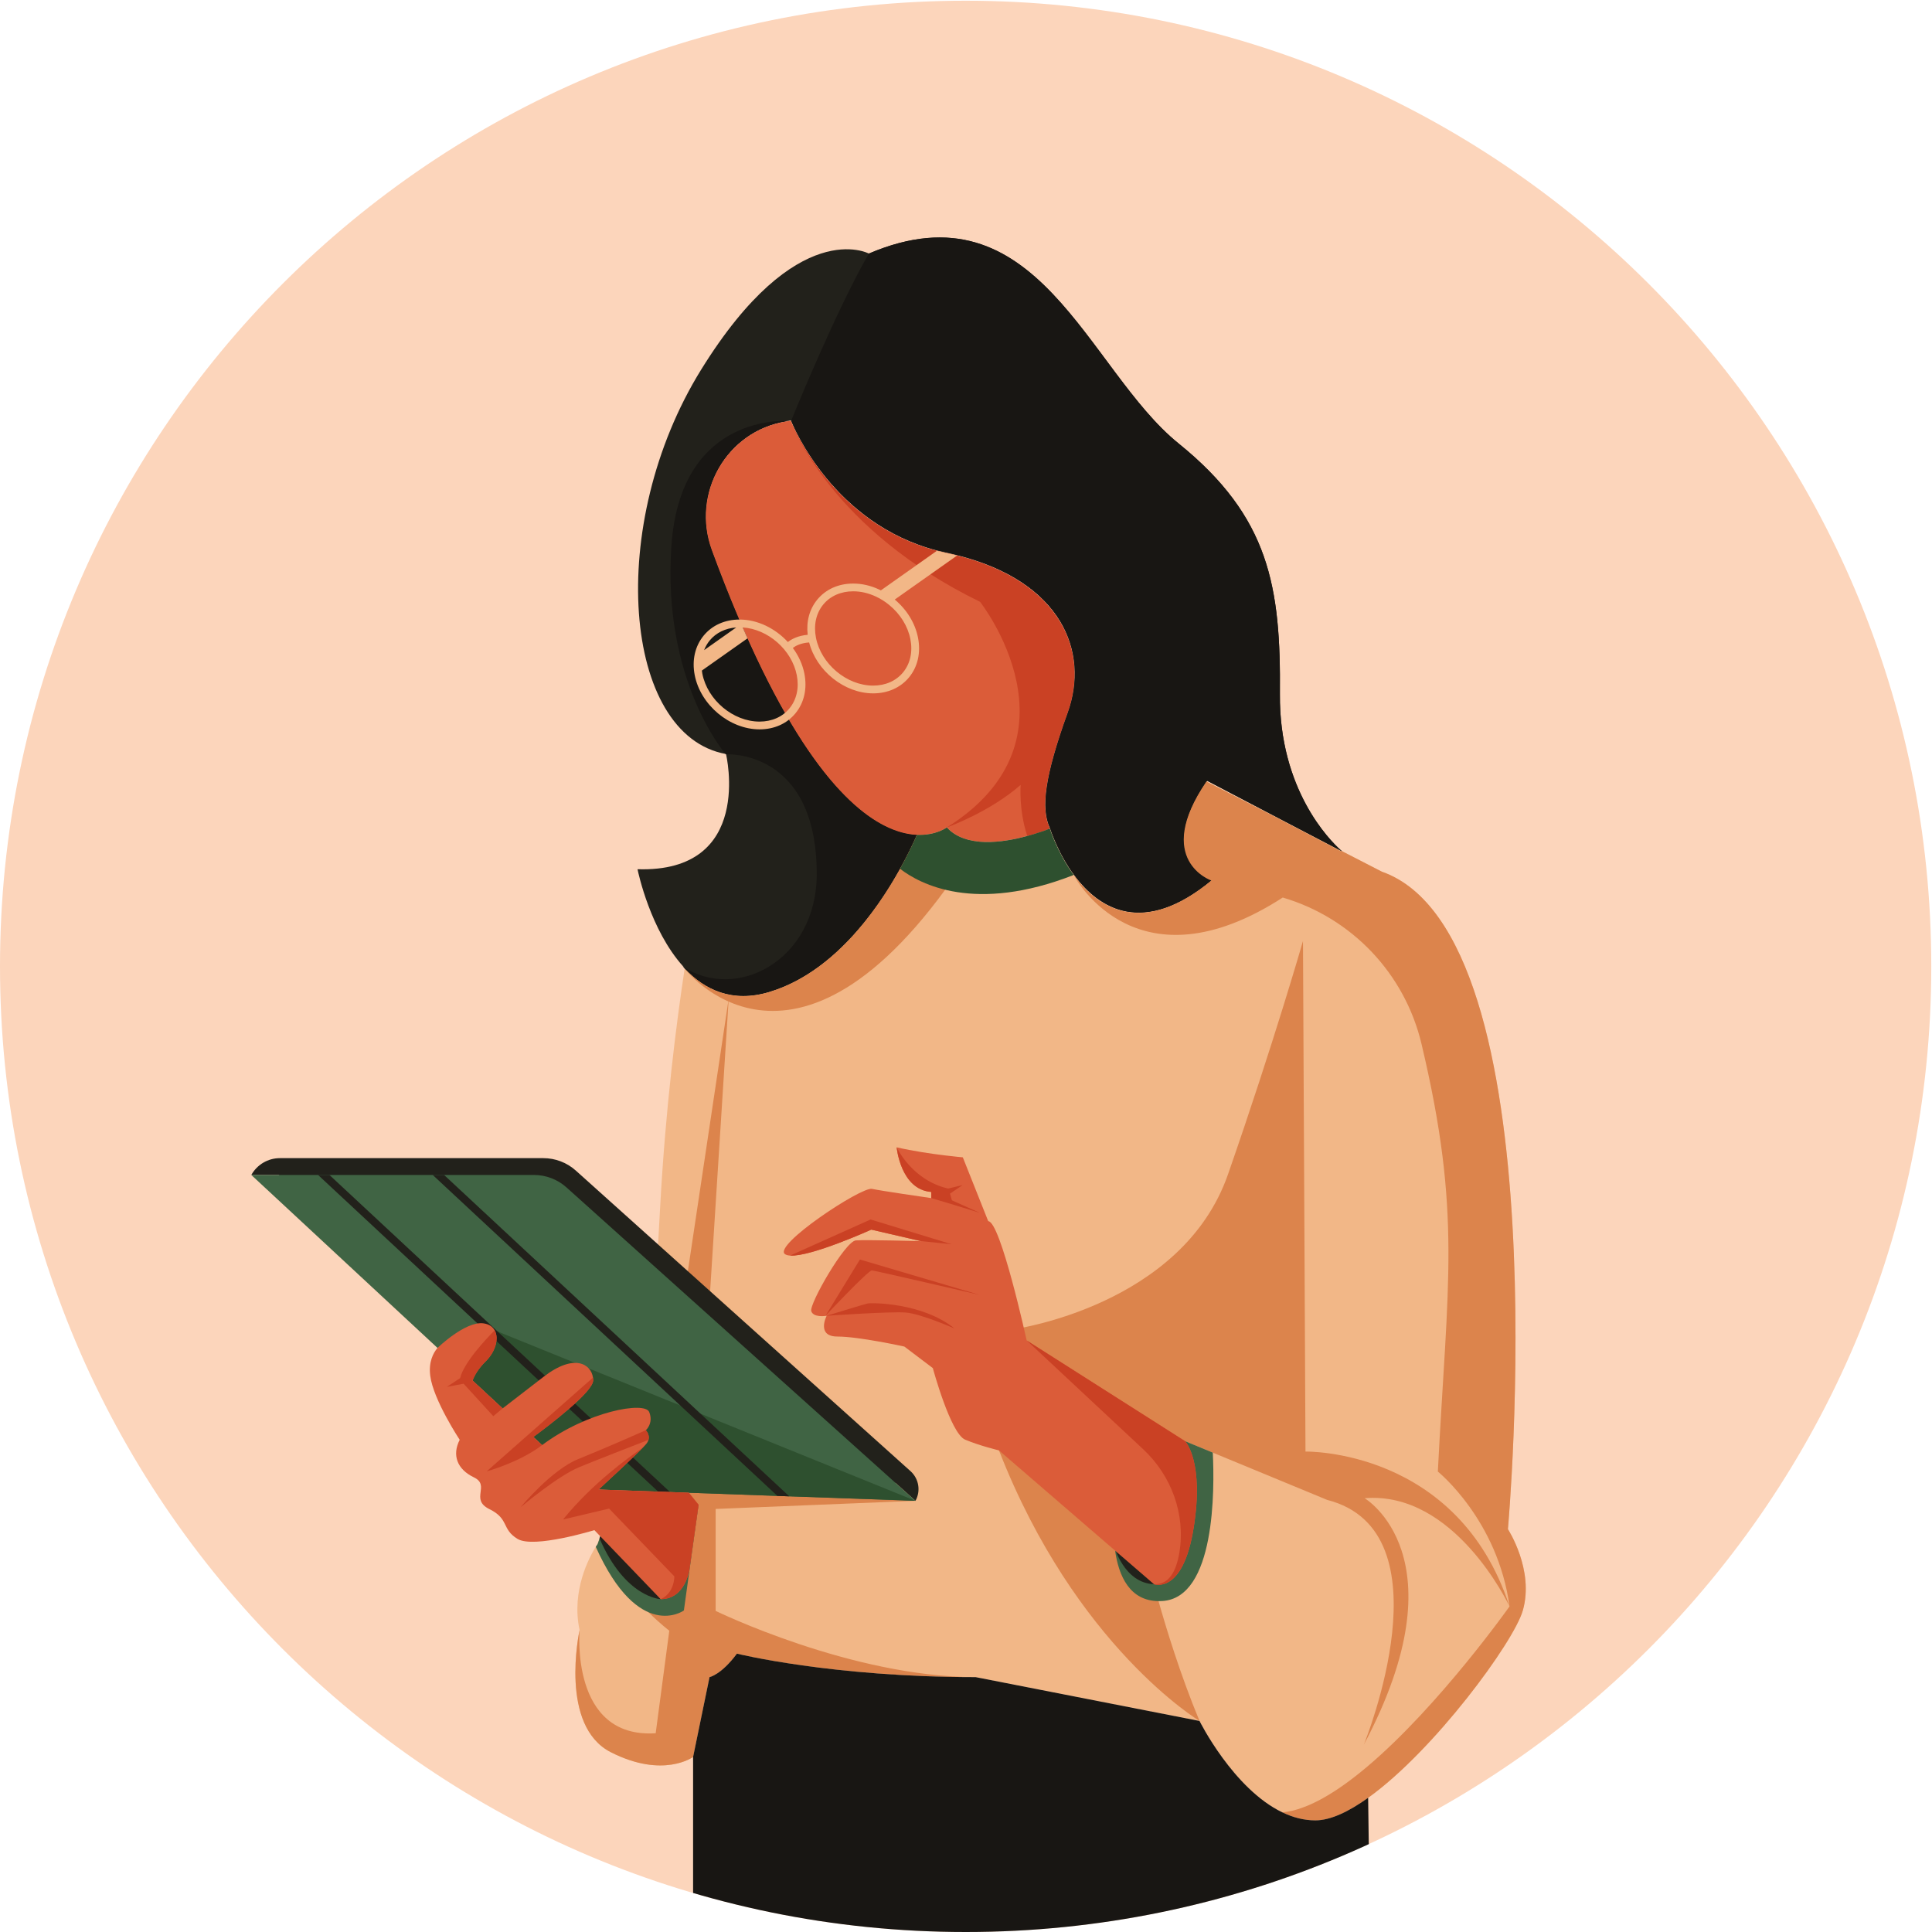 <?xml version="1.0" encoding="UTF-8" standalone="no"?>
<svg
   xmlns:dc="http://purl.org/dc/elements/1.1/"
   xmlns:cc="http://creativecommons.org/ns#"
   xmlns:rdf="http://www.w3.org/1999/02/22-rdf-syntax-ns#"
   xmlns:svg="http://www.w3.org/2000/svg"
   xmlns="http://www.w3.org/2000/svg"
   viewBox="0 0 2482.253 2482.253"
   height="2482.253"
   width="2482.253"
   xml:space="preserve"
   id="svg2"
   version="1.1"><defs
     id="defs6"><clipPath
       id="clipPath24"
       clipPathUnits="userSpaceOnUse"><path
         id="path22"
         d="M 18616.9,9308.43 C 18616.9,4167.5 14449.4,0 9308.47,0 4167.55,0 0,4167.5 0,9308.43 c 0,5140.87 4167.55,9308.47 9308.47,9308.47 5140.93,0 9308.43,-4167.6 9308.43,-9308.47 z" /></clipPath></defs><g
     transform="matrix(1.333,0,0,-1.333,0,2482.253)"
     id="g10"><g
       transform="scale(0.1)"
       id="g12"><g
         transform="scale(1.142)"
         id="g14"><path
           id="path16"
           style="fill:#fcd5bb;fill-opacity:1;fill-rule:nonzero;stroke:none"
           d="M 16300,8149.98 C 16300,3648.85 12651.2,0 8150.02,0 3648.89,0 0,3648.85 0,8149.98 0,12651.1 3648.89,16300 8150.02,16300 12651.2,16300 16300,12651.1 16300,8149.98" /></g><g
         id="g18"><g
           clip-path="url(#clipPath24)"
           id="g20"><path
             id="path26"
             style="fill:#f2b787;fill-opacity:1;fill-rule:nonzero;stroke:none"
             d="m 14677.4,3098 c -87.5,-303.5 -852.3,-1347 -1490.6,-1804.3 -187.2,-134.2 -363.3,-217.7 -508.7,-217.7 -111.4,0 -218.1,28.9 -317.9,77.1 -474.2,227.4 -798.6,881.1 -798.6,881.1 L 9403.72,2456.6 C 8015.61,2456.6 7102.75,2683 7102.75,2683 6951.9,2479.3 6838.69,2456.6 6838.69,2456.6 l -158.33,-769.4 c 0,0 -286.75,-211.2 -792.18,45.3 -498.44,252.9 -307.19,1151.5 -301.96,1176.5 0,0.2 0.25,0.2 0.25,0.5 -82.78,381.2 97,709.1 155.84,802.8 10.97,17.5 17.71,27 17.71,27 6.23,18.7 12.46,36.6 18.7,53.8 2.49,6.8 4.98,13.5 7.73,20.2 0.75,2.5 1.74,5 2.74,7.5 2.74,7 5.49,13.7 8.23,20.5 2,4.7 3.99,9.4 5.98,13.9 5.74,14.2 11.97,27.7 18.2,40.9 4,8.7 8.23,17.5 12.22,25.7 0.75,1 1.25,2 1.75,3 2.24,4.5 4.24,8.7 6.48,13 0.75,1 1.25,2.2 1.75,3.2 7.48,14.2 15.21,27.7 22.69,40.6 0,0.5 0.25,0.8 0.5,1 8.47,14.3 16.7,27.5 25.18,40.2 0.5,1 1.25,2 2,3 4.24,6.2 8.47,12.2 12.46,17.9 v 0.3 c 10.23,14.2 20.45,27.4 30.67,39.6 3.74,4.5 7.23,8.8 10.72,12.7 6.49,7.5 13.22,14.5 19.45,21.2 l 9.98,10 c 13.71,13.5 27.18,25.2 40.14,35.4 4.24,3.5 8.48,6.8 12.72,10 8.48,6.2 16.95,12 24.94,17 4.23,2.4 8.22,4.9 11.96,7.2 3.99,2.5 7.98,4.5 11.72,6.5 7.48,4 14.96,7.7 21.94,10.7 3.5,1.7 6.98,3.2 10.23,4.5 3.49,1.5 6.73,2.7 9.97,3.7 3.25,1.3 6.23,2.3 9.23,3.3 0.25,0.2 0.74,0.2 1.24,0.5 5.49,1.7 10.48,3.2 15.21,4.4 1.5,0.3 3.25,0.8 4.49,1 3,0.8 5.99,1.5 8.73,2 18.95,3.8 29.92,3.5 29.92,3.5 0,0 0.25,4.3 1,12.5 1.5,19.7 4.74,63.1 9.72,128.2 0.25,6.4 0.75,13.4 1.25,20.4 0.5,5.2 0.75,10.7 1.25,16.2 1.24,18.5 2.74,38.4 3.99,59.6 4.73,62.8 9.72,137.4 15.71,223.2 0.74,11.9 1.74,24.2 2.74,36.6 1.99,29.9 3.99,61.1 6.23,93.8 0.25,5.7 0.75,11.4 1.25,17.2 3.74,57.3 7.98,118.2 12.21,183 3.5,53.6 7.24,110 10.98,168.6 3.24,48.1 6.48,98 9.72,149.3 2,31.7 3.99,63.9 5.99,96.8 17.7,278 37.15,598.2 57.6,953.2 4.48,75.3 8.97,152.4 13.21,231.2 6.98,120.2 13.72,244.1 20.7,371.5 51.11,940 154.84,1755.39 235.63,2287.75 0,0 0.25,-0.5 0.99,-1.25 193.25,-204.71 458.06,-331.63 813.13,-225.16 607.66,182.28 1029.55,769.74 1261.94,1187.86 73.06,131.9 127.42,246.9 162.83,327.2 184.01,-8 288.24,71.5 288.24,71.5 75.3,-83.2 181.53,-122.9 296.97,-135.6 162.33,-18.2 342.11,15.7 478.25,53.1 46.13,12.5 87.02,25.4 120.68,36.9 1,0.3 2,0.5 3,1 29.4,8.5 59.6,19.5 90,33.2 1.3,0.5 2.3,1 3.5,1.5 0,0 71.3,-232.2 230.2,-448.4 0,0 0,-0.2 0.2,-0.5 0.2,-0.5 0.7,-0.7 0.7,-1.2 2.5,-3 4.8,-6.5 7.3,-9.5 236.1,-314.9 659.3,-586.94 1319,-42.4 0,0 -566.2,194.5 -47.6,954.3 l 641.8,-329.7 666.3,-349 c -1.8,1.5 -8.3,6.7 -19,16.2 l 401.7,-206.5 C 15054.4,9608.66 14534,3882.7 14534,3882.7 c 0,0 256.4,-392.5 143.4,-784.7" /><path
             id="path28"
             style="fill:#dc844c;fill-opacity:1;fill-rule:nonzero;stroke:none"
             d="M 6818.13,5762.9 7023.85,8998.33 6565.65,5940.5 Z" /><path
             id="path30"
             style="fill:#dc844c;fill-opacity:1;fill-rule:nonzero;stroke:none"
             d="M 9403.72,2456.6 C 8015.61,2456.6 7102.75,2683 7102.75,2683 6951.9,2479.3 6838.69,2456.6 6838.69,2456.6 l -158.33,-769.4 c 0,0 -286.75,-211.2 -792.18,45.3 -498.44,252.9 -307.19,1151.5 -301.96,1176.5 0,0.2 0.25,0.2 0.25,0.5 0,0 -94.5,-1047.6 733.33,-993.9 l 131.16,988.6 c 0,0 -87.28,65.8 -201.23,178.3 -162.57,160.3 -378.76,415.9 -471.01,710.6 2.49,6.8 4.98,13.5 7.73,20.2 0.75,2.5 1.74,5 2.74,7.5 2.74,7 5.49,13.7 8.23,20.5 2,4.7 3.99,9.4 5.98,13.9 5.74,14.2 11.97,27.7 18.2,40.9 4,8.7 8.23,17.5 12.22,25.7 0.75,1 1.25,2.2 1.5,3.2 2.49,4.5 4.49,8.8 6.73,12.8 0.75,1 1.25,2.2 1.75,3.2 7.48,14.2 14.96,27.9 22.69,40.6 0,0.5 0.25,0.8 0.5,1 8.22,14.3 16.7,27.7 25.18,40.2 0.5,1 1.25,2 2,3 4.24,6.2 8.22,12.2 12.46,18.2 10.23,14.2 20.45,27.4 30.67,39.6 3.74,4.5 7.23,8.8 10.72,12.7 6.49,7.5 13.22,14.5 19.45,21.2 l 9.98,10 c 13.71,13.5 27.18,25.2 40.14,35.4 4.24,3.5 8.48,6.8 12.72,10 8.48,6.2 16.95,12 24.94,17 4.23,2.4 8.22,4.9 11.96,7.2 3.99,2.5 7.98,4.5 11.72,6.5 7.48,4 14.96,7.7 21.94,10.7 3.5,1.7 6.98,3.2 10.23,4.5 3.49,1.5 6.73,2.7 9.97,3.7 3.25,1.3 6.23,2.3 9.23,3.3 0.25,0.2 0.74,0.2 1.24,0.5 5.49,1.7 10.48,3.2 15.21,4.4 1.5,0.3 3.25,0.8 4.49,1 3,0.8 5.99,1.5 8.73,2 18.95,3.8 29.92,3.5 29.92,3.5 0,0 0.25,4.3 1,12.5 1.5,19.7 4.74,63.1 9.72,128.2 0.25,6.4 0.75,13.4 1.25,20.4 12.47,5 24.93,10 37.65,14.7 7.73,3.3 15.71,6.2 23.69,9 263.06,98.2 571.01,160.8 784.2,196.2 33.91,5.8 65.57,10.5 94,15 102.98,15.2 167.31,22.2 167.31,22.2 l 953.25,-314.2 561.78,-185.3 -1925.95,-78.3 V 3095 c 0,0 1307.08,-638.4 2505.93,-638.4" /><path
             id="path32"
             style="fill:#dc844c;fill-opacity:1;fill-rule:nonzero;stroke:none"
             d="m 13152.9,4181.1 c 0,0 955,-562 -7.7,-2375.8 14.9,36.9 831.5,2057.4 -353.6,2359.6 l -1102.1,455.6 -266.6,110.2 -300.4,-1378.4 c 0,0 15.4,-60.8 44.1,-163.1 67.3,-239.6 208,-707.1 395,-1155 0,0 -1194.4,716.4 -1932.96,2607.7 l 144.62,1168.7 c 0,0 1621.54,224.9 2063.14,1493.1 441.5,1268.4 722.3,2247.86 722.3,2247.86 l 24.2,-4920.86 c 0,0 1468.7,31.9 1966.6,-1492.6 -15.7,32.7 -534.9,1114.1 -1396.6,1043" /><g
             transform="scale(1.035)"
             id="g34"><path
               id="path36"
               style="fill:#22211b;fill-opacity:1;fill-rule:nonzero;stroke:none"
               d="m 11238.1,10716.6 c -501.2,-734.3 46,-922.26 46,-922.26 -637.6,-526.29 -1046.6,-263.38 -1274.8,40.97 -159.03,212.09 -230.35,444.09 -230.35,444.09 -87.27,184.1 -48.42,484.4 164.87,1075.3 205.78,570.6 -58.37,1222.7 -1028.29,1467.3 -34.22,8.9 -69.4,16.8 -105.31,24.6 -28.2,6 -55.91,12.5 -82.9,19.5 -961.49,248.2 -1336.22,1149.7 -1359.58,1207.8 -0.73,1.9 -0.97,2.9 -0.97,2.9 -4.58,-0.5 -9.16,-1.3 -13.49,-2 -10.86,-1.2 -21.46,-2.9 -31.82,-4.6 -554.96,-89.1 -884.86,-671.1 -690.64,-1198.3 92.78,-251.9 183.88,-480.3 273.27,-687.3 19.76,-45.8 39.53,-90.6 59.04,-134.2 505.09,-1128.5 950.42,-1581.3 1278.14,-1746.1 7.96,-4.1 15.91,-8 23.63,-11.6 15.65,-7.2 31.08,-14 46.02,-20 7.71,-3.2 15.18,-6 22.41,-8.7 14.7,-5.5 29.16,-10.6 43.37,-14.7 5.55,-1.9 10.85,-3.4 16.15,-4.8 29.64,-8.4 57.83,-14.5 84.58,-18.3 16.63,-2.7 32.53,-4.4 47.96,-5.3 5.29,-0.5 10.6,-0.7 15.91,-1 -142.67,-323.39 -604.63,-1232.59 -1376.95,-1464.17 -343.87,-103.13 -600.04,20.24 -786.79,218.81 -6.02,6.51 -12.05,13.01 -17.35,19.52 -302.91,337.37 -415.93,868 -422.92,901.49 -0.24,0.49 -0.24,1.21 -0.24,1.69 1089.94,-34.22 823.9,1072.86 823.9,1072.86 -961.25,171.5 -1124.4,2137.2 -231.82,3579 892.58,1442 1562.26,1081.5 1562.26,1081.5 1570.45,669.4 2034.11,-1081.5 2883.81,-1768.1 849.7,-686.5 952.5,-1338.8 943.9,-2334.6 -7.5,-888.7 463.6,-1360.3 564.6,-1451.4 0.2,0 0.2,0 0.2,-0.2 10.3,-9.2 16.6,-14.2 18.4,-15.7 l -644,337.4 -617.1,323.1 c -1,-1.4 -2.2,-3.1 -3.1,-4.5" /></g><path
             id="path38"
             style="fill:#181613;fill-opacity:1;fill-rule:nonzero;stroke:none"
             d="m 8837.96,10574.9 c -147.62,-334.6 -625.62,-1275.43 -1424.77,-1515.06 -355.82,-106.71 -620.88,20.95 -814.12,226.41 -6.23,6.74 -12.47,13.47 -17.95,20.2 513.4,-343.6 1290.86,54.86 1290.86,890.45 0,1209.5 -876.2,1154.2 -876.2,1154.2 0,0 -615.39,701.2 -524.38,2010.7 84.53,1218.1 1008.36,1209.1 1137.28,1201.9 -11.23,-1.3 -22.2,-3 -32.92,-4.8 -574.24,-92.2 -915.6,-694.4 -714.63,-1240 96,-260.5 190.26,-496.9 282.76,-711.1 20.45,-47.4 40.9,-93.7 61.09,-138.9 522.63,-1167.7 983.43,-1636.2 1322.54,-1806.8 8.23,-4.2 16.46,-8.2 24.44,-11.9 16.2,-7.5 32.16,-14.5 47.62,-20.7 7.98,-3.3 15.71,-6.2 23.19,-9 15.21,-5.7 30.17,-11 44.88,-15.2 5.74,-2 11.22,-3.5 16.71,-5 30.67,-8.7 59.84,-15 87.52,-18.9 17.2,-2.8 33.66,-4.5 49.62,-5.5 5.48,-0.5 10.97,-0.8 16.46,-1" /><path
             id="path40"
             style="fill:#f2b787;fill-opacity:1;fill-rule:nonzero;stroke:none"
             d="m 12936.5,10410.1 -666.3,349 647.1,-332.6 c 0.2,0 0.2,0 0.2,-0.2 10.7,-9.5 17.2,-14.7 19,-16.2" /><path
             id="path42"
             style="fill:#db5c39;fill-opacity:1;fill-rule:nonzero;stroke:none"
             d="m 10289.2,11749.1 c -39.2,-108.5 -72.6,-207.5 -100.8,-297.8 -130.1,-420.1 -144.1,-658 -69.8,-814.8 -1.2,-0.5 -2.2,-1 -3.5,-1.5 -10.5,-4.3 -42.6,-17.2 -90,-33.2 -1,-0.5 -2,-0.7 -3,-1 -121.93,-41.4 -340.6,-103 -543.32,-94.2 -136.14,5.7 -265.06,43.1 -352.58,139.8 0,0 -104.23,-79.5 -288.24,-71.5 -86.53,3.7 -191,26.9 -310.44,87.2 -411.67,207 -1002.87,853.6 -1666.39,2656.8 -200.97,545.6 140.39,1147.8 714.63,1240 15.21,2.5 30.92,4.8 46.88,6.8 0,0 400.95,-1042.3 1493.59,-1272.9 127.16,-27 243.86,-60.1 349.83,-98.8 805.94,-294.2 1017.84,-904.9 823.14,-1444.9" /><path
             id="path44"
             style="fill:#22211b;fill-opacity:1;fill-rule:nonzero;stroke:none"
             d="M 8775.9,4441.9 5550.14,7338.8 c -86.05,77.3 -197.63,120 -313.28,120 H 2697.78 c -114.43,0 -219.86,-62.1 -275.43,-162.1 v 0 h 264.47 L 5772.84,4429.6 8632.19,4328 8823.8,4156 v 0 c 52.67,94.8 32.8,213.4 -47.9,285.9" /><path
             id="path46"
             style="fill:#406444;fill-opacity:1;fill-rule:nonzero;stroke:none"
             d="m 8823.74,4155.9 -1216.31,43.4 -114.2,4 h -0.25 l -853.52,30.4 -181.02,6.5 -114.45,4 -661.27,23.4 -1340.49,1245.5 -125.42,116.5 -1794.55,1667.1 h 2724.52 c 115.65,0 227.22,-42.7 313.27,-120 L 8823.74,4155.9" /><path
             id="path48"
             style="fill:#2e502f;fill-opacity:1;fill-rule:nonzero;stroke:none"
             d="m 8823.74,4155.9 -1216.31,43.4 -114.2,4 h -0.25 l -853.52,30.4 -181.02,6.5 -114.45,4 -661.27,23.4 -1340.49,1245.5 425.63,286.5 4055.88,-1643.7" /><path
             id="path50"
             style="fill:#22211b;fill-opacity:1;fill-rule:nonzero;stroke:none"
             d="m 7607.43,4199.3 -114.2,4 h -0.25 l -3322.3,3093.4 h 109.71 L 7607.43,4199.3" /><path
             id="path52"
             style="fill:#22211b;fill-opacity:1;fill-rule:nonzero;stroke:none"
             d="m 6458.44,4240.2 -114.45,4 -3278.42,3052.5 h 109.72 L 6458.44,4240.2" /><path
             id="path54"
             style="fill:#ca4124;fill-opacity:1;fill-rule:nonzero;stroke:none"
             d="m 10289.2,11749.1 c -220.7,-611.5 -260.9,-922.1 -170.6,-1112.6 -1.2,-0.5 -2.2,-1 -3.5,-1.5 -30.4,-13.7 -60.6,-24.7 -90,-33.2 -1,-0.5 -2,-0.7 -3,-1 -33.66,-11.5 -74.55,-24.4 -120.68,-36.9 -83.28,251.4 -64.08,492.5 -64.08,492.5 -294.23,-258.6 -695.18,-404.2 -710.64,-409.7 1362.2,854.5 319.41,2174.3 319.41,2174.3 -1427.51,696.2 -1800.53,1680.8 -1822.47,1741.7 24.18,-60.1 411.92,-992.9 1406.81,-1249.7 27.93,-7.3 56.6,-14 85.78,-20.2 37.15,-8 73.56,-16.2 108.96,-25.5 1003.61,-253.1 1276.91,-927.8 1064.01,-1518.2" /><path
             id="path56"
             style="fill:#f2b787;fill-opacity:1;fill-rule:nonzero;stroke:none"
             d="m 8703.94,12140.5 c -67.51,-82 -169.83,-127.1 -288.13,-127.1 -254.22,0 -501.51,207.1 -551.26,461.7 -23.93,121.8 1.15,235.4 70.62,319.9 67.51,82 169.85,127.2 288.15,127.2 72.76,0 145.58,-16.6 216.6,-49.5 45.33,-20.6 88.82,-47.9 129.32,-81 107.9,-87.8 180.91,-205.3 205.58,-330.9 23.85,-122.1 -1.33,-235.9 -70.88,-320.3 z m -1094.99,-346.9 c -67.52,-82 -169.83,-127.1 -288.1,-127.1 -254.24,0 -501.6,207.1 -551.4,461.6 -2,10.2 -3.14,20.3 -4.45,30.3 l 439.98,310.5 c -15.32,34.3 -30.8,69.4 -46.31,105 243.31,-15.6 473.31,-215.7 521.12,-460.1 23.86,-122 -1.29,-235.7 -70.84,-320.2 z m -768.64,654.7 c 61.21,74.3 151.18,118 255.55,125.5 l -309.44,-218.7 c 13.13,33.7 30.83,65.1 53.89,93.2 z m 1783.91,394.6 600.97,424.4 c -35.4,9.3 -71.81,17.5 -108.96,25.5 -29.18,6.2 -57.85,12.9 -85.78,20.2 l -540.31,-381.7 c -6.33,3.1 -12.59,6.5 -18.98,9.4 -80.77,37.4 -164.16,56.3 -247.84,56.3 -141.08,0 -263.93,-54.9 -345.92,-154.5 -75.65,-92 -107.55,-211.2 -92.48,-339.4 -94.47,-8.2 -156.06,-42.1 -191.16,-69.5 -120.69,131 -291.41,216.6 -465.37,216.6 -141.03,0 -263.85,-54.8 -345.84,-154.4 -84.02,-102.1 -114.75,-237.7 -86.51,-382 56.32,-287.9 336.6,-522.1 624.81,-522.1 141.04,0 263.86,54.8 345.85,154.4 84.02,102 114.74,237.7 86.5,382 -17.57,89.8 -56.95,174.4 -111.55,248.3 26.66,20.4 76.43,47.5 157.21,53 69.78,-273.3 339.36,-490.8 616.95,-490.8 141.06,0 263.9,54.8 345.87,154.3 84.04,102.1 114.77,237.8 86.54,382.2 -27.42,139.7 -107,269.7 -224,367.8" /><g
             transform="scale(1.035)"
             id="g58"><path
               id="path60"
               style="fill:#181613;fill-opacity:1;fill-rule:nonzero;stroke:none"
               d="m 11238.1,10716.6 c -501.2,-734.3 46,-922.26 46,-922.26 -637.6,-526.29 -1046.6,-263.38 -1274.8,40.97 -159.03,212.09 -230.35,444.09 -230.35,444.09 -87.27,184.1 -48.42,484.4 164.87,1075.3 205.78,570.6 -58.37,1222.7 -1028.29,1467.3 -34.22,8.9 -69.4,16.8 -105.31,24.6 -28.2,6 -55.91,12.5 -82.9,19.5 -961.49,248.2 -1336.22,1149.7 -1359.58,1207.8 0,0 412.3,1018.6 723.65,1556.7 1570.45,669.4 2034.11,-1081.5 2883.81,-1768.1 849.7,-686.5 952.5,-1338.8 943.9,-2334.6 -7.5,-888.7 463.6,-1360.3 564.6,-1451.4 0.2,0 0.2,0 0.2,-0.2 10.3,-9.2 16.6,-14.2 18.4,-15.7 l -644,337.4 -617.1,323.1 c -1,-1.4 -2.2,-3.1 -3.1,-4.5" /></g><path
             id="path62"
             style="fill:#406444;fill-opacity:1;fill-rule:nonzero;stroke:none"
             d="m 11689.5,4620.5 -266.6,110.2 -300.4,-1378.4 -374.8,323.6 c 35.2,-245.1 140.9,-484.2 418.9,-486.7 12,-0.2 24.2,0.3 36.9,1 511.7,31.9 503.4,1076.7 486,1430.3" /><path
             id="path64"
             style="fill:#22211b;fill-opacity:1;fill-rule:nonzero;stroke:none"
             d="m 10738.1,3720.3 c 0,0 94.7,-356.8 384.4,-368 289.6,-11.2 247.5,1164.2 247.5,1164.2 l -631.9,-796.2" /><path
             id="path66"
             style="fill:#db5c39;fill-opacity:1;fill-rule:nonzero;stroke:none"
             d="m 11504.5,3892.9 c -103.8,-645.1 -382,-540.6 -382,-540.6 l -374.8,323.6 -1119.06,966 c 0,0 -185.52,44.4 -326.4,103.7 -140.88,59.4 -311.18,689.5 -311.18,689.5 l -274.54,207.7 c 0,0 -437.35,96.5 -645.06,96.5 -79.29,0 -112.95,29.2 -124.42,65.3 -14.96,45.4 5.73,101.5 15.96,124.4 2.74,6.8 4.74,10.5 4.74,10.5 0,0 -0.5,0 -1.75,-0.2 -7.48,-1.3 -36.9,-5.3 -67.82,-2.3 -2,0 -3.99,0.3 -5.99,0.8 -31.42,3.7 -62.83,15.9 -72.8,46.1 -22.2,66.8 326.14,674.7 430.12,682.2 103.73,7.5 630.1,-7.5 630.1,-7.5 0,0 -0.5,0 -1.25,0.3 l -1.5,0.2 -478.99,110.7 c 0,0 -581.73,-263.3 -782.45,-250.1 -20.2,1.3 -36.41,5.5 -48.13,13 -126.16,81.6 734.08,652.3 837.81,630.1 l 0.75,-0.2 c 95.5,-20.2 485.98,-76.6 558.54,-87.1 l 11.71,-1.7 v 59.3 c -296.47,22.2 -333.62,430.2 -333.62,430.2 158.58,-36.7 334.87,-62.1 461.79,-77.6 104.72,-12.9 175.79,-18.9 175.79,-18.9 l 244.86,-615.4 c 118.44,0 370.53,-1149.3 370.53,-1149.3 l 1416.76,-901.1 110.7,-70.3 0.3,-0.3 c 8.7,-9.4 182.8,-208.2 81.3,-837.5" /><path
             id="path68"
             style="fill:#ca4124;fill-opacity:1;fill-rule:nonzero;stroke:none"
             d="m 9171.58,6629 -293.23,29.9 -1.5,0.2 -478.99,110.7 c 0,0 -581.73,-263.3 -782.45,-250.1 l 775.72,347.9 780.45,-238.6" /><path
             id="path70"
             style="fill:#ca4124;fill-opacity:1;fill-rule:nonzero;stroke:none"
             d="m 8976.09,7073.8 v 59.3 c -296.47,22.2 -333.62,430.2 -333.62,430.2 0,0 145.87,-317.7 496.45,-397.5 l 139.13,33.4 -121.18,-82.3 17.95,-64.5 270.05,-121 c -17.21,5.3 -291.99,90.8 -468.78,142.4" /><path
             id="path72"
             style="fill:#ca4124;fill-opacity:1;fill-rule:nonzero;stroke:none"
             d="m 7957.9,5941.6 330.38,540.1 1153.69,-340.9 c 0,0 -1004.24,233.4 -1038.32,236 -34.09,2.6 -445.75,-435.2 -445.75,-435.2" /><path
             id="path74"
             style="fill:#ca4124;fill-opacity:1;fill-rule:nonzero;stroke:none"
             d="m 7967.74,5939.5 c 0,0 356.03,109.6 393.72,118.3 37.69,8.7 530.56,8.7 837.88,-240.7 0,0 -321.82,142.1 -469.68,153.7 -147.86,11.6 -761.92,-31.3 -761.92,-31.3" /><path
             id="path76"
             style="fill:#ca4124;fill-opacity:1;fill-rule:nonzero;stroke:none"
             d="m 11504.5,3892.9 c -103.8,-645.1 -382,-540.6 -382,-540.6 146.9,-7.4 215.9,129.9 244.8,304.3 60.9,367.8 -75.2,740.9 -347.6,995.4 L 9895.44,5702.1 11422.9,4730.7 c 0,0 185.6,-192.8 81.6,-837.8" /><path
             id="path78"
             style="fill:#406444;fill-opacity:1;fill-rule:nonzero;stroke:none"
             d="M 6733.22,4118 6591.59,3099 c 0,0 -433.37,-313.7 -849.28,613.3 10.97,17.5 17.71,27 17.71,27 6.23,18.7 12.46,36.6 18.7,53.8 27.43,74.8 57.35,136.9 87.77,188.5 l 866.73,136.4" /><path
             id="path80"
             style="fill:#22211b;fill-opacity:1;fill-rule:nonzero;stroke:none"
             d="m 6367.92,3208.2 c 0,0 -341.11,11.6 -589.2,584.9 l 48.89,142.5 540.31,-727.4" /><path
             id="path82"
             style="fill:#db5c39;fill-opacity:1;fill-rule:nonzero;stroke:none"
             d="m 6733.22,4118 -88.02,-619.6 c 0,0 -35.91,-290.2 -277.28,-290.2 l -639.07,665.2 c 0,0 -583.97,-179.5 -740.31,-84.7 -156.59,94.5 -78.3,192.2 -270.8,286.9 -192.49,94.6 12.97,228.2 -150.1,306.5 -163.07,78.3 -211.94,215.2 -136.89,362 0,0 -254.34,384.8 -283.76,616.4 -17.2,134.4 28.67,220.7 69.82,269.1 0,0 269.04,261 443.34,236.9 53.36,-7.5 88.51,-32.2 107.71,-66.9 44.14,-78.8 6.74,-207.9 -85.77,-298.7 -75.8,-74.3 -110.71,-141.6 -126.92,-185.7 l 289.24,-268.6 c 95.75,74.1 232.89,180 395.47,305.2 299.47,230.2 458.05,119.2 475.5,-8.2 1.5,-9.2 2,-18.2 1.75,-27.4 -2.25,-112.5 -424.14,-432.9 -576.49,-544.9 l 84.28,-78.3 c 435.61,325.7 990.15,424.7 1032.54,318.7 43.89,-109.7 -32.91,-175.5 -32.91,-175.5 l 0.25,-0.3 c 3.99,-4 39.4,-42.9 25.68,-92.2 -2.49,-10 -7.48,-20.2 -14.96,-31 -6.23,-8.9 -20.45,-24.2 -39.65,-44.4 -0.24,0 -0.24,0 -0.24,-0.2 -95.25,-98 -320.91,-306.9 -425.64,-403.4 l 869.47,-31 93.76,-115.7" /><path
             id="path84"
             style="fill:#ca4124;fill-opacity:1;fill-rule:nonzero;stroke:none"
             d="m 4844.41,5046.6 -89.76,-74.8 -286,312.9 -161.58,-30.4 127.92,84.3 c 35.9,151.8 255.58,383.2 332.87,461 44.14,-78.8 6.74,-207.9 -85.77,-298.7 -75.8,-74.3 -110.71,-141.6 -126.92,-185.7 l 289.24,-268.6" /><path
             id="path86"
             style="fill:#ca4124;fill-opacity:1;fill-rule:nonzero;stroke:none"
             d="m 5140.64,4771.3 84.28,-78.3 c -219.68,-167.8 -534.1,-253.1 -534.1,-253.1 l 1024.56,903.7 c 1.5,-9.2 2,-18.2 1.75,-27.4 -2.25,-112.5 -424.14,-432.9 -576.49,-544.9" /><path
             id="path88"
             style="fill:#ca4124;fill-opacity:1;fill-rule:nonzero;stroke:none"
             d="m 6250.48,4743.7 c -171.55,-66.6 -512.65,-199.3 -668,-263.4 -208.7,-86.2 -554.3,-377.7 -565.02,-386.7 8.98,11 299.97,361.6 555.05,464.3 259.07,104.2 652.04,278.3 652.04,278.3 l 0.25,-0.3 c 3.99,-4 39.4,-42.9 25.68,-92.2" /><path
             id="path90"
             style="fill:#ca4124;fill-opacity:1;fill-rule:nonzero;stroke:none"
             d="m 6733.22,4118 -88.02,-619.6 c 0,0 -35.91,-290.2 -277.28,-290.2 133.9,58.3 131.91,219.4 131.91,219.4 l -629.1,653.5 -443.59,-104.9 c 278.77,343.8 629.6,598.1 768.49,691.9 -95.25,-98 -320.91,-306.9 -425.64,-403.4 l 869.47,-31 93.76,-115.7" /><path
             id="path92"
             style="fill:#dc844c;fill-opacity:1;fill-rule:nonzero;stroke:none"
             d="M 9423.17,10510.8 C 7761.03,7839.5 6636.22,9238.63 6600.06,9285 c 193.25,-204.71 458.06,-331.63 813.13,-225.16 607.66,182.28 1029.55,769.74 1261.94,1187.86 73.06,131.9 127.42,246.9 162.83,327.2 184.01,-8 288.24,71.5 288.24,71.5 75.3,-83.2 181.53,-122.9 296.97,-135.6" /><path
             id="path94"
             style="fill:#2e502f;fill-opacity:1;fill-rule:nonzero;stroke:none"
             d="m 10348.8,10188.1 c -950.56,-371.99 -1480.67,-89.2 -1673.67,59.6 73.06,131.9 127.42,246.9 162.83,327.2 184.01,-8 288.24,71.5 288.24,71.5 181.28,-200.7 542.33,-146.3 775.22,-82.5 46.13,12.5 87.02,25.4 120.68,36.9 1,0.3 2,0.5 3,1 29.4,8.5 59.6,19.5 90,33.2 1.3,0.5 2.3,1 3.5,1.5 0,0 71.3,-232.2 230.2,-448.4" /><path
             id="path96"
             style="fill:#dc844c;fill-opacity:1;fill-rule:nonzero;stroke:none"
             d="m 14677.4,3098 c -87.5,-303.5 -852.3,-1347 -1490.6,-1804.3 -187.2,-134.2 -363.3,-217.7 -508.7,-217.7 -111.4,0 -218.1,28.9 -317.9,77.1 246.1,22.4 535.9,201.9 822.6,444.8 692.2,586 1366.7,1540.2 1366.7,1540.2 -112.2,834.3 -690.9,1299.9 -690.9,1299.9 93.7,1837.9 230.9,2483 -157.4,4121.7 -160.3,675.93 -670.2,1214.53 -1336.7,1410.76 l -0.8,0.25 c -1396.1,-901.89 -1988.5,168.09 -2014,215.69 2.5,-3 4.8,-6.5 7.3,-9.5 236.1,-314.9 659.3,-586.94 1319,-42.4 0,0 -566.2,194.5 -47.6,954.3 l 641.8,-329.7 666.3,-349 c -1.8,1.5 -8.3,6.7 -19,16.2 l 401.7,-206.5 C 15054.4,9608.66 14534,3882.7 14534,3882.7 c 0,0 256.4,-392.5 143.4,-784.7" /><path
             id="path98"
             style="fill:#181613;fill-opacity:1;fill-rule:nonzero;stroke:none"
             d="M 13207.5,-247 H 6680.36 v 1934.2 l 158.33,769.4 c 0,0 113.21,22.7 264.06,226.4 0,0 912.86,-226.4 2300.97,-226.4 l 2157.88,-422.4 c 0,0 324.4,-653.7 798.6,-881.1 99.8,-48.2 206.5,-77.1 317.9,-77.1 145.4,0 321.5,83.5 508.7,217.7 l 20.7,-1540.7" /></g></g></g></g></svg>